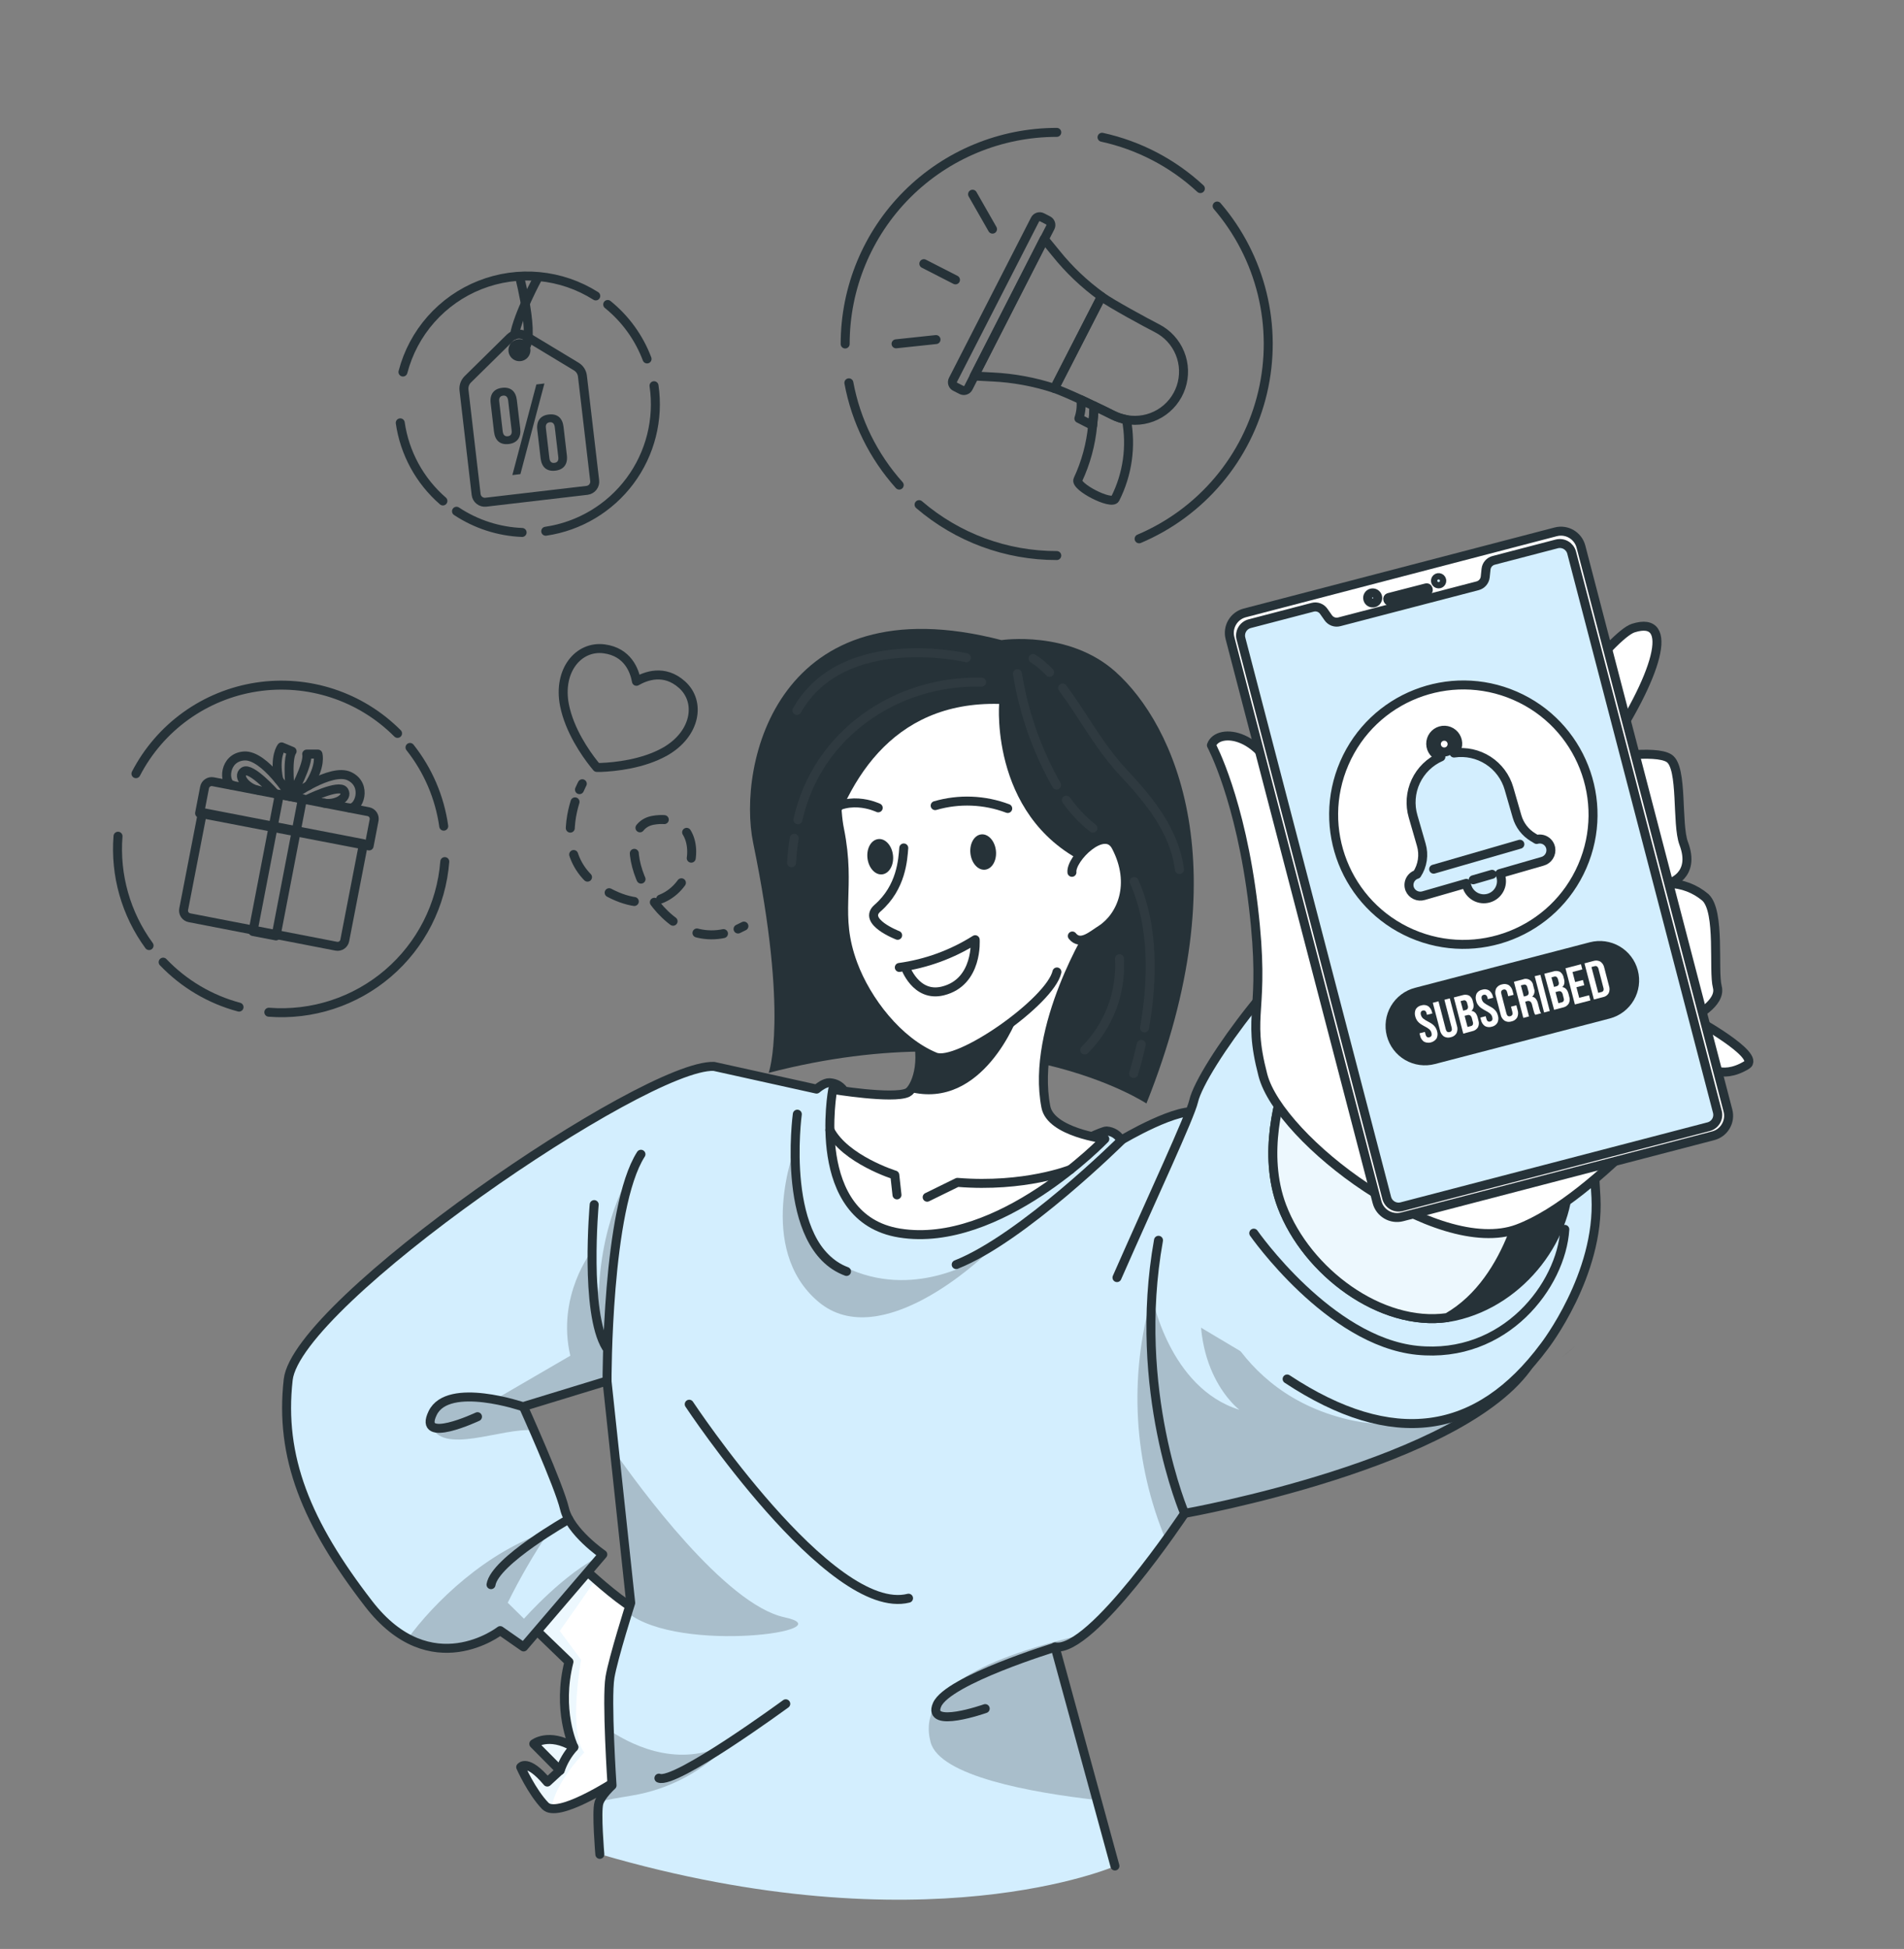 <svg width="212" height="217" viewBox="0 0 212 217" fill="none" xmlns="http://www.w3.org/2000/svg">
<rect x="0" y="0" width="212" height="217" fill="#808080" stroke="none"/>
<path d="M54.633 44.894C54.516 43.92 54.959 43.292 55.908 43.18C56.858 43.068 57.433 43.559 57.55 44.553L57.925 47.723C58.037 48.697 57.593 49.326 56.644 49.438C55.694 49.55 55.12 49.058 55.003 48.064L54.633 44.894ZM55.972 48.02C56.025 48.449 56.225 48.605 56.541 48.571C56.858 48.537 57.029 48.332 56.965 47.904L56.581 44.597C56.527 44.168 56.313 44.012 56.011 44.051C55.709 44.09 55.524 44.285 55.587 44.714L55.972 48.02ZM59.722 42.805L60.618 42.698L57.944 52.788L57.048 52.895L59.722 42.805ZM59.824 47.865C59.707 46.891 60.155 46.258 61.105 46.15C62.054 46.043 62.629 46.53 62.746 47.519L63.116 50.689C63.233 51.663 62.79 52.291 61.835 52.403C60.881 52.515 60.311 52.023 60.194 51.03L59.824 47.865ZM61.168 50.986C61.217 51.415 61.416 51.575 61.733 51.536C62.049 51.498 62.22 51.298 62.161 50.869L61.772 47.563C61.723 47.139 61.509 46.983 61.207 47.017C60.905 47.051 60.72 47.256 60.783 47.679L61.168 50.986Z" fill="#263238"/>
<path d="M65.376 54.595L54.097 55.915C53.84 55.945 53.583 55.872 53.38 55.712C53.177 55.552 53.046 55.319 53.016 55.062L51.662 43.433C51.638 43.217 51.663 42.998 51.734 42.792C51.806 42.586 51.923 42.399 52.076 42.245L56.78 37.613C57.007 37.389 57.302 37.246 57.619 37.209C57.936 37.172 58.256 37.242 58.529 37.409L64.173 40.818C64.359 40.931 64.516 41.084 64.634 41.268C64.751 41.451 64.825 41.658 64.85 41.874L66.213 53.504C66.246 53.76 66.177 54.018 66.02 54.222C65.863 54.427 65.631 54.561 65.376 54.595V54.595Z" stroke="#263238" stroke-linecap="round" stroke-linejoin="round"/>
<path d="M58.558 38.904C58.575 39.047 58.55 39.192 58.485 39.32C58.42 39.448 58.318 39.554 58.193 39.625C58.067 39.695 57.923 39.727 57.78 39.715C57.636 39.704 57.499 39.65 57.387 39.561C57.274 39.471 57.19 39.35 57.146 39.213C57.102 39.076 57.1 38.929 57.14 38.791C57.18 38.653 57.26 38.529 57.37 38.437C57.481 38.344 57.616 38.286 57.759 38.271C57.949 38.249 58.14 38.303 58.289 38.422C58.439 38.541 58.536 38.714 58.558 38.904V38.904Z" stroke="#263238" stroke-linecap="round" stroke-linejoin="round"/>
<path d="M57.842 30.771C57.842 30.771 60.043 39.245 57.842 39.001" stroke="#263238" stroke-linecap="round" stroke-linejoin="round"/>
<path d="M57.282 37.297C57.71 34.94 59.868 30.966 59.868 30.966" stroke="#263238" stroke-linecap="round" stroke-linejoin="round"/>
<path d="M57.842 38.987C57.713 38.978 57.59 38.93 57.49 38.849C57.389 38.768 57.317 38.658 57.282 38.534" stroke="#263238" stroke-linecap="round" stroke-linejoin="round"/>
<path d="M67.665 33.902C69.639 35.498 71.152 37.591 72.047 39.965" stroke="#263238" stroke-linecap="round" stroke-linejoin="round"/>
<path d="M44.868 41.422C45.434 39.245 46.506 37.232 47.997 35.548C49.488 33.863 51.356 32.555 53.448 31.729C55.54 30.903 57.798 30.583 60.038 30.795C62.277 31.007 64.435 31.744 66.335 32.948" stroke="#263238" stroke-linecap="round" stroke-linejoin="round"/>
<path d="M49.315 55.778C46.739 53.543 45.054 50.456 44.566 47.081" stroke="#263238" stroke-linecap="round" stroke-linejoin="round"/>
<path d="M58.134 59.285C55.529 59.181 53.002 58.364 50.829 56.923" stroke="#263238" stroke-linecap="round" stroke-linejoin="round"/>
<path d="M72.822 42.946C73.371 46.693 72.409 50.505 70.148 53.544C67.886 56.582 64.511 58.598 60.764 59.148" stroke="#263238" stroke-linecap="round" stroke-linejoin="round"/>
<path d="M22.545 90.465L40.475 93.941L38.387 104.713C38.346 104.923 38.224 105.108 38.046 105.228C37.869 105.348 37.651 105.392 37.441 105.352L21.09 102.181C20.88 102.141 20.695 102.018 20.575 101.841C20.455 101.663 20.411 101.446 20.451 101.236L22.54 90.464L22.545 90.465Z" stroke="#263238" stroke-width="0.998" stroke-linecap="round" stroke-linejoin="round"/>
<path d="M41.099 94.187L22.225 90.549L22.778 87.68C22.818 87.469 22.941 87.283 23.118 87.163C23.296 87.043 23.514 86.998 23.724 87.039L41.03 90.375C41.234 90.419 41.413 90.54 41.529 90.713C41.646 90.887 41.691 91.098 41.655 91.303L41.102 94.173L41.099 94.187Z" stroke="#263238" stroke-linecap="round" stroke-linejoin="round"/>
<path d="M33.676 88.942L31.108 88.447L28.166 103.711L30.734 104.206L33.676 88.942Z" stroke="#263238" stroke-linecap="round" stroke-linejoin="round"/>
<path d="M32.392 88.694C32.392 88.694 36.847 85.441 38.907 86.425C40.968 87.409 39.95 90.15 38.907 89.951" stroke="#263238" stroke-linecap="round" stroke-linejoin="round"/>
<path d="M34.154 89.03C34.154 89.03 37.778 87.228 38.304 88.056C38.83 88.884 37.266 89.649 36.063 89.415" stroke="#263238" stroke-linecap="round" stroke-linejoin="round"/>
<path d="M32.513 88.47C32.513 88.47 34.393 85.061 34.15 83.961H35.401C35.401 83.961 35.81 85.256 34.349 87.472" stroke="#263238" stroke-linecap="round" stroke-linejoin="round"/>
<path d="M32.391 88.694C32.391 88.694 29.469 84.019 27.185 84.17C24.901 84.321 24.838 87.238 25.875 87.438" stroke="#263238" stroke-linecap="round" stroke-linejoin="round"/>
<path d="M30.628 88.353C30.628 88.353 27.935 85.329 27.142 85.894C26.348 86.459 27.517 87.754 28.72 87.983" stroke="#263238" stroke-linecap="round" stroke-linejoin="round"/>
<path d="M32.362 88.441C32.362 88.441 31.875 84.57 32.523 83.649L31.354 83.162C31.354 83.162 30.497 84.214 31.033 86.814" stroke="#263238" stroke-linecap="round" stroke-linejoin="round"/>
<path d="M45.652 83.221C47.66 85.757 48.956 88.783 49.407 91.986" stroke="#263238" stroke-linecap="round" stroke-linejoin="round"/>
<path d="M15.137 86.142C16.457 83.591 18.361 81.388 20.693 79.711C23.026 78.035 25.722 76.933 28.561 76.496C31.4 76.059 34.302 76.299 37.031 77.195C39.76 78.092 42.238 79.621 44.264 81.657" stroke="#263238" stroke-linecap="round" stroke-linejoin="round"/>
<path d="M16.598 105.281C14.025 101.768 12.798 97.448 13.14 93.106" stroke="#263238" stroke-linecap="round" stroke-linejoin="round"/>
<path d="M26.616 112.133C23.393 111.273 20.469 109.54 18.166 107.127" stroke="#263238" stroke-linecap="round" stroke-linejoin="round"/>
<path d="M49.524 95.931C49.15 100.753 46.875 105.229 43.201 108.374C39.527 111.52 34.754 113.077 29.932 112.703" stroke="#263238" stroke-linecap="round" stroke-linejoin="round"/>
<path d="M121.658 47.373L120.129 46.593C120.356 45.922 120.432 45.209 120.353 44.504C120.84 44.738 121.356 44.991 121.814 45.201C121.789 45.829 121.75 46.569 121.658 47.373Z" stroke="#263238" stroke-linecap="round" stroke-linejoin="round"/>
<path d="M123.884 46.204C124.368 46.451 124.887 46.625 125.422 46.72C125.983 49.715 125.544 52.81 124.171 55.53C123.776 56.299 119.632 54.176 120.022 53.407C120.91 51.504 121.463 49.463 121.658 47.373C121.751 46.569 121.804 45.829 121.828 45.201C122.695 45.61 123.455 45.985 123.884 46.204Z" stroke="#263238" stroke-linecap="round" stroke-linejoin="round"/>
<path d="M128.826 36.547C129.983 37.138 130.889 38.125 131.379 39.328C131.87 40.53 131.913 41.869 131.5 43.1C131.087 44.332 130.247 45.375 129.13 46.039C128.014 46.703 126.697 46.945 125.417 46.72C124.882 46.625 124.363 46.451 123.879 46.204C123.45 45.985 122.69 45.61 121.823 45.201C121.336 44.972 120.849 44.738 120.362 44.504C119.164 43.954 118.005 43.447 117.406 43.253L122.646 33.026C123.737 33.825 127.599 35.919 128.826 36.547Z" stroke="#263238" stroke-linecap="round" stroke-linejoin="round"/>
<path d="M117.557 28.185C119.025 30.017 120.734 31.642 122.637 33.016L117.397 43.243C115.167 42.513 112.849 42.085 110.506 41.972L108.475 41.865L116.267 26.607L117.557 28.185Z" stroke="#263238" stroke-linecap="round" stroke-linejoin="round"/>
<path d="M106.113 42.288L115.249 24.44C115.32 24.305 115.44 24.204 115.585 24.157C115.73 24.111 115.887 24.123 116.023 24.192L116.695 24.537C116.831 24.607 116.934 24.728 116.981 24.873C117.028 25.018 117.017 25.175 116.949 25.312L116.281 26.612L108.489 41.87L107.827 43.17C107.793 43.237 107.745 43.297 107.688 43.346C107.63 43.395 107.563 43.432 107.491 43.455C107.42 43.478 107.344 43.486 107.268 43.48C107.193 43.474 107.12 43.453 107.053 43.418L106.376 43.072C106.306 43.04 106.243 42.993 106.191 42.936C106.14 42.878 106.1 42.81 106.076 42.737C106.051 42.664 106.042 42.586 106.048 42.509C106.055 42.432 106.077 42.357 106.113 42.288V42.288Z" stroke="#263238" stroke-linecap="round" stroke-linejoin="round"/>
<path d="M106.386 31.161L102.865 29.359" stroke="#263238" stroke-linecap="round" stroke-linejoin="round"/>
<path d="M110.51 25.512L108.29 21.625" stroke="#263238" stroke-linecap="round" stroke-linejoin="round"/>
<path d="M104.219 37.808L99.772 38.281" stroke="#263238" stroke-linecap="round" stroke-linejoin="round"/>
<path d="M133.653 20.997C130.579 18.15 126.799 16.177 122.705 15.284" stroke="#263238" stroke-linecap="round" stroke-linejoin="round"/>
<path d="M126.835 59.991C130.25 58.545 133.276 56.314 135.666 53.478C138.056 50.643 139.743 47.283 140.59 43.672C141.436 40.062 141.419 36.302 140.538 32.7C139.658 29.097 137.939 25.753 135.523 22.94" stroke="#263238" stroke-linecap="round" stroke-linejoin="round"/>
<path d="M102.334 56.187C106.599 59.854 112.04 61.865 117.665 61.856" stroke="#263238" stroke-linecap="round" stroke-linejoin="round"/>
<path d="M94.518 42.624C95.305 46.863 97.244 50.802 100.123 54.011" stroke="#263238" stroke-linecap="round" stroke-linejoin="round"/>
<path d="M117.665 14.739C111.416 14.739 105.423 17.221 101.004 21.64C96.586 26.058 94.104 32.051 94.104 38.3" stroke="#263238" stroke-linecap="round" stroke-linejoin="round"/>
<path d="M75.939 76.232C73.961 74.464 71.911 75.258 70.864 75.857C70.655 74.659 69.89 72.594 67.28 72.244C64.426 71.864 62.088 74.644 62.853 78.521C63.408 81.311 65.191 83.878 66.145 85.071C66.257 85.217 66.364 85.344 66.452 85.446H66.939C68.478 85.383 71.575 85.076 74.049 83.683C77.473 81.735 78.081 78.151 75.939 76.232Z" stroke="#263238" stroke-linecap="round" stroke-linejoin="round"/>
<path d="M64.835 87.263C64.835 87.263 64.704 87.501 64.523 87.92" stroke="#263238" stroke-linecap="round" stroke-linejoin="round"/>
<path d="M64.027 89.279C63.248 91.826 62.712 96.189 66.861 98.834C77.117 105.374 80.57 89.946 72.705 91.334C67.304 92.308 73.017 106.582 81.471 103.704" stroke="#263238" stroke-linecap="round" stroke-linejoin="round" stroke-dasharray="2.98 2.98"/>
<path d="M82.177 103.436C82.391 103.338 82.61 103.231 82.83 103.114" stroke="#263238" stroke-linecap="round" stroke-linejoin="round"/>
<path d="M69.53 197.694C69.53 197.694 63.739 201.634 61.407 201.371C61.151 201.357 60.907 201.254 60.72 201.079C59.201 199.51 57.978 196.754 57.978 196.754C57.978 196.754 58.704 195.751 60.939 198.415L62.356 197.114L59.434 194.163C59.434 194.163 61.085 192.853 63.89 194.524C63.793 194.319 61.986 190.384 63.35 185.027L56.532 178.448L62.58 173.178L63.067 172.769C63.067 172.769 63.447 173.144 64.041 173.743C64.635 174.342 65.459 175.063 66.35 175.847C68.483 177.722 71.064 179.743 72.194 179.743C74.229 179.675 69.53 197.694 69.53 197.694Z" fill="white"/>
<path opacity="0.4" d="M65.054 195.113C65.054 195.113 61.752 198.522 61.407 201.371C61.151 201.357 60.907 201.254 60.72 201.079C59.201 199.51 57.978 196.754 57.978 196.754C57.978 196.754 58.704 195.751 60.939 198.415L62.356 197.114L59.434 194.163C59.434 194.163 61.085 192.853 63.89 194.524C63.793 194.319 61.986 190.384 63.35 185.027L56.532 178.448L62.58 173.178L64.041 173.729C64.64 174.294 65.459 175.049 66.35 175.833C65.069 177.708 62.327 181.589 62.327 181.589L64.699 184.803C64.699 184.803 63.238 192.907 65.054 195.113Z" fill="#D3EEFE"/>
<path d="M69.53 197.694C69.53 197.694 63.739 201.634 61.407 201.371C61.151 201.357 60.907 201.254 60.72 201.079C59.201 199.51 57.978 196.754 57.978 196.754C57.978 196.754 58.704 195.751 60.939 198.415L62.356 197.114L59.434 194.163C59.434 194.163 61.085 192.853 63.89 194.524C63.793 194.319 61.986 190.384 63.35 185.027L56.532 178.448L62.58 173.178L63.067 172.769C63.067 172.769 63.447 173.144 64.041 173.743C64.635 174.342 65.459 175.063 66.35 175.847C68.483 177.722 71.064 179.743 72.194 179.743C74.229 179.675 69.53 197.694 69.53 197.694Z" stroke="#263238" stroke-linecap="round" stroke-linejoin="round"/>
<path d="M62.376 197.114C62.697 196.155 63.216 195.274 63.9 194.528" stroke="#263238" stroke-linecap="round" stroke-linejoin="round"/>
<path d="M170.387 151.829C169.473 153.161 168.369 154.352 167.109 155.364C156.463 164.179 131.919 168.513 131.919 168.513C131.919 168.513 131.096 169.745 129.83 171.498C127.56 174.649 123.844 179.49 120.815 181.915C119.534 182.943 118.38 183.537 117.499 183.376L122.106 200.387L124.166 207.77C124.166 207.77 103.001 217.023 66.802 206.445C66.802 206.445 66.389 201.721 66.695 200.713C66.695 200.665 66.725 200.616 66.744 200.562C67.113 199.891 67.594 199.288 68.166 198.78C68.166 198.78 67.962 195.741 67.859 192.649C67.742 190.677 67.767 188.7 67.932 186.732C68.19 185.173 69.33 181.404 69.905 179.553L70.241 178.477L68.439 161.607L67.923 156.738L67.893 156.484C67.893 156.45 67.893 156.411 67.893 156.363L67.611 153.757L58.3 156.601C58.3 156.601 58.786 157.692 59.459 159.221C60.681 162.021 62.478 166.283 62.868 167.987C62.897 168.126 62.936 168.263 62.984 168.396C63.846 170.856 67.129 173.091 67.129 173.091L58.309 183.396L55.704 181.574C55.37 181.821 55.019 182.043 54.652 182.237C52.938 183.167 49.344 184.535 45.399 182.446C43.69 181.485 42.205 180.17 41.045 178.589C34.13 169.609 31.12 162.26 32.099 153.655C33.078 145.05 71.804 118.494 79.489 118.771L90.919 121.294C91.167 121.089 91.834 120.563 92.35 120.588C94.43 120.695 94.483 123.11 94.483 123.11L120.099 127.269C120.099 127.269 122.754 125.94 123.216 125.959C123.551 125.982 123.874 126.088 124.158 126.267C124.441 126.447 124.675 126.694 124.838 126.987C124.838 126.987 131.471 123.013 133.604 123.938C140.626 126.967 175.573 143.949 170.387 151.829Z" fill="#D3EEFE"/>
<path opacity="0.2" d="M81.393 193.915C78.482 197.115 74.574 199.234 70.304 199.929C68.955 200.143 67.772 200.358 66.734 200.572C67.103 199.901 67.584 199.298 68.156 198.79C68.156 198.79 67.952 195.751 67.85 192.658C70.854 194.64 76.094 196.929 81.393 193.915Z" fill="black"/>
<path opacity="0.2" d="M69.895 179.578L70.231 178.501L68.429 161.632C71.122 165.494 80.726 178.647 87.344 180.069C94.264 181.55 75.763 184.175 69.895 179.578Z" fill="black"/>
<path opacity="0.2" d="M122.096 200.411C114.864 199.588 104.642 197.767 103.619 193.983C102.027 188.071 109.775 184.526 120.815 181.94C119.534 182.967 118.38 183.561 117.499 183.401L122.096 200.411Z" fill="black"/>
<path opacity="0.2" d="M167.104 155.369C156.459 164.184 131.914 168.518 131.914 168.518C131.914 168.518 131.091 169.75 129.825 171.503C126.214 162.881 125.662 153.283 128.262 144.304C128.262 144.304 130.151 154.531 138.001 156.966C138.001 156.966 131.992 152.491 134.105 141.719C134.105 141.719 136.156 154.38 149.495 157.897C155.967 159.635 162.303 157.746 167.104 155.369Z" fill="black"/>
<path opacity="0.2" d="M67.884 156.518L67.591 153.791L58.28 156.635C58.28 156.635 58.767 157.726 59.439 159.255C55.879 158.89 49.125 162.177 47.946 158.593C46.524 154.249 55.251 155.744 55.251 155.744L63.501 150.947C61.942 144.275 65.911 139.259 65.911 139.259L66.666 143.915C67.027 135.066 70.489 130.225 70.489 130.225C67.626 137.224 67.704 154.468 67.884 156.518Z" fill="black"/>
<path opacity="0.2" d="M67.124 173.105L58.304 183.41L55.699 181.589C55.365 181.836 55.014 182.057 54.647 182.251C52.933 183.181 49.339 184.55 45.394 182.461C48.253 178.506 54.16 172.687 61.178 170.442C59.455 173.005 57.903 175.68 56.532 178.448L58.343 180.23C58.343 180.23 62.863 175.078 67.124 173.105Z" fill="black"/>
<path opacity="0.2" d="M88.537 127.717C88.537 128.628 87.963 138.918 95.462 141.66C102.962 144.402 109.614 139.766 109.614 139.766C109.614 139.766 98.116 150.859 91.109 144.928C84.101 138.996 88.537 127.717 88.537 127.717Z" fill="black"/>
<path d="M66.788 206.465C66.788 206.465 66.384 201.741 66.686 200.738C66.939 199.89 68.147 198.79 68.147 198.79C68.147 198.79 67.509 189.215 67.918 186.746C68.268 184.628 70.226 178.467 70.226 178.467L67.587 153.757L58.275 156.606C58.275 156.606 62.239 165.372 62.853 167.972C63.467 170.573 67.119 173.071 67.119 173.071L58.3 183.371L55.694 181.555C55.694 181.555 48 187.574 41.05 178.574C34.101 169.575 31.116 162.245 32.09 153.616C33.063 144.986 71.804 118.46 79.489 118.732L90.919 121.26C91.162 121.055 91.834 120.529 92.346 120.554C94.425 120.661 94.479 123.076 94.479 123.076L120.095 127.235C120.095 127.235 122.754 125.906 123.216 125.925C123.55 125.949 123.873 126.055 124.155 126.234C124.437 126.414 124.67 126.661 124.833 126.953C124.833 126.953 131.466 122.984 133.599 123.904C140.612 126.933 175.554 143.915 170.372 151.794C163.014 162.995 131.899 168.503 131.899 168.503C131.899 168.503 121.551 184.087 117.475 183.366L124.142 207.76" stroke="#263238" stroke-linecap="round" stroke-linejoin="round"/>
<path d="M143.315 153.538C155.071 161.301 164.548 159.869 171.965 149.876C171.965 149.876 178.14 141.913 177.701 133.318C177.263 124.722 175.213 96.72 148.452 103.879C144.045 105.057 133.765 118.825 132.903 122.609C132.503 124.338 128.378 133.138 124.37 142.249" fill="#D3EEFE"/>
<path d="M143.315 153.538C155.071 161.301 164.548 159.869 171.965 149.876C171.965 149.876 178.14 141.913 177.701 133.318C177.263 124.722 175.213 96.72 148.452 103.879C144.045 105.057 133.765 118.825 132.903 122.609C132.503 124.338 128.378 133.138 124.37 142.249" stroke="#263238" stroke-linecap="round" stroke-linejoin="round"/>
<path d="M111.509 71.27C111.509 71.27 118.999 70.135 124.2 74.791C130.779 80.678 138.167 96.555 127.648 122.862C127.648 122.862 112.108 112.547 85.586 119.453C85.586 119.453 87.87 113.283 83.862 93.856C82.05 85.066 86.609 64.817 111.509 71.27Z" fill="#263238"/>
<path d="M100.157 137.287C111.241 139.084 123.017 126.812 123.017 126.812C123.017 126.812 116.992 126.071 116.452 123.242C114.723 114.315 121.677 103.275 121.677 103.275C121.677 103.275 94.766 104.02 99.47 110.093C100.346 111.204 101.062 112.432 101.598 113.741C103.23 117.749 102.085 120.773 101.233 121.533C101.171 121.583 101.104 121.627 101.034 121.664C99.407 122.404 92.721 121.299 92.721 121.299C92.721 121.299 90.042 135.646 100.157 137.287Z" fill="white" stroke="#263238" stroke-linecap="round" stroke-linejoin="round"/>
<path d="M119.203 130.211C119.203 130.211 114.09 132.256 106.605 131.647L103.235 133.298" stroke="#263238" stroke-linecap="round" stroke-linejoin="round"/>
<path d="M99.874 133.04L99.631 130.829C99.631 130.829 94.108 129.1 92.399 125.818" stroke="#263238" stroke-linecap="round" stroke-linejoin="round"/>
<path d="M101.233 121.547C109.473 123.7 113.345 113.132 113.345 113.132C113.345 113.132 106.751 111.184 101.598 113.775C103.23 117.783 102.1 120.807 101.233 121.547Z" fill="#263238"/>
<path d="M122.155 97.728C124.156 86.474 121.931 72.969 104.798 74.089C92.56 74.888 92.662 88.305 93.471 92.313C94.834 99.048 92.881 101.697 94.98 107.356C96.49 111.422 99.991 115.971 104.116 117.676C106.653 118.723 116.924 111.515 117.684 108.218" fill="white"/>
<path d="M122.155 97.728C124.156 86.474 121.931 72.969 104.798 74.089C92.56 74.888 92.662 88.305 93.471 92.313C94.834 99.048 92.881 101.697 94.98 107.356C96.49 111.422 99.991 115.971 104.116 117.676C106.653 118.723 116.924 111.515 117.684 108.218" stroke="#263238" stroke-linecap="round" stroke-linejoin="round"/>
<path d="M100.629 94.412C100.527 95.678 100.376 98.795 97.707 101.113C95.974 102.608 99.948 104.137 99.948 104.137" stroke="#263238" stroke-linecap="round" stroke-linejoin="round"/>
<path d="M97.785 89.946C97.785 89.946 94.006 88.105 91.454 91.144" stroke="#263238" stroke-linecap="round" stroke-linejoin="round"/>
<path d="M104.126 89.698C106.783 88.927 109.618 89.04 112.205 90.019" stroke="#263238" stroke-linecap="round" stroke-linejoin="round"/>
<path d="M108.051 95.02C108.168 96.106 108.899 96.92 109.683 96.832C110.467 96.744 111.007 95.8 110.89 94.714C110.773 93.628 110.043 92.819 109.259 92.902C108.475 92.985 107.934 93.934 108.051 95.02Z" fill="#263238"/>
<path d="M100.133 107.716C103.137 107.302 106.018 106.249 108.582 104.629C108.582 104.629 108.937 109.353 104.983 110.332C101.949 111.086 100.775 107.624 100.775 107.624" stroke="#263238" stroke-linecap="round" stroke-linejoin="round"/>
<path d="M111.246 78.375C111.246 78.375 110.165 91.714 121.935 96.559L127.453 83.737L119.106 74.484L106.537 70.851C87.753 72.025 79.669 83.693 90.096 114.788C90.096 114.802 87.178 77.771 111.246 78.375Z" fill="#263238"/>
<path d="M119.354 97.124C119.189 95.624 122.982 91.806 124.263 94.256C126.45 98.434 124.857 102.048 122.598 103.509C121.585 104.147 120.299 105.345 119.398 104.215" fill="white"/>
<path d="M119.354 97.124C119.189 95.624 122.982 91.806 124.263 94.256C126.45 98.434 124.857 102.048 122.598 103.509C121.585 104.147 120.299 105.345 119.398 104.215" stroke="#263238" stroke-linecap="round" stroke-linejoin="round"/>
<path d="M96.587 95.541C96.709 96.627 97.44 97.441 98.224 97.353C99.008 97.266 99.548 96.321 99.431 95.235C99.314 94.149 98.579 93.335 97.795 93.423C97.011 93.511 96.466 94.431 96.587 95.541Z" fill="#263238"/>
<g opacity="0.2">
<path opacity="0.2" d="M88.43 93.331C88.289 94.231 88.192 95.147 88.138 96.058" stroke="white" stroke-linecap="round" stroke-linejoin="round"/>
<path opacity="0.2" d="M109.298 75.95C99.782 75.701 90.938 81.764 88.844 91.285" stroke="white" stroke-linecap="round" stroke-linejoin="round"/>
<path opacity="0.2" d="M107.598 73.232C107.598 73.232 93.875 70.003 88.732 79.105" stroke="white" stroke-linecap="round" stroke-linejoin="round"/>
<path opacity="0.2" d="M118.731 89.089C119.559 90.267 120.555 91.317 121.687 92.206" stroke="white" stroke-linecap="round" stroke-linejoin="round"/>
<path opacity="0.2" d="M113.286 75.01C113.988 79.369 115.462 83.568 117.64 87.409" stroke="white" stroke-linecap="round" stroke-linejoin="round"/>
<path opacity="0.2" d="M127.073 116.288C126.83 117.378 126.542 118.46 126.221 119.531" stroke="white" stroke-linecap="round" stroke-linejoin="round"/>
<path opacity="0.2" d="M126.279 98.152C128.505 103.095 128.354 109.246 127.438 114.447" stroke="white" stroke-linecap="round" stroke-linejoin="round"/>
<path opacity="0.2" d="M124.648 106.742C124.757 108.615 124.468 110.489 123.8 112.241C123.133 113.994 122.103 115.585 120.776 116.911" stroke="white" stroke-linecap="round" stroke-linejoin="round"/>
<path opacity="0.2" d="M118.322 76.602C120.655 79.758 122.388 83.143 125.091 86.026C127.94 89.06 130.789 92.537 131.325 96.813" stroke="white" stroke-linecap="round" stroke-linejoin="round"/>
<path opacity="0.2" d="M115.03 73.32C115.698 73.758 116.313 74.273 116.861 74.854" stroke="white" stroke-linecap="round" stroke-linejoin="round"/>
</g>
<path d="M161.971 146.554C161.699 146.613 161.426 146.662 161.144 146.7C153.78 147.752 145.521 141.645 142.735 134.316C140.534 128.526 142.458 121.956 143.509 119.146C143.841 118.265 144.079 117.753 144.079 117.753C148.521 111.422 174.341 123.817 174.643 130.654C174.945 137.491 169.515 144.899 161.971 146.554Z" fill="#263238" stroke="#263238" stroke-linecap="round" stroke-linejoin="round"/>
<path d="M170.051 131.579C170.051 131.579 168.59 142.449 161.144 146.701C153.78 147.752 145.521 141.645 142.735 134.316C140.534 128.526 142.458 121.956 143.509 119.146C152.212 114.174 170.051 131.579 170.051 131.579Z" fill="white"/>
<path opacity="0.4" d="M170.051 131.579C170.051 131.579 168.59 142.449 161.144 146.701C153.78 147.752 145.521 141.645 142.735 134.316C140.534 128.526 142.458 121.956 143.509 119.146C152.212 114.174 170.051 131.579 170.051 131.579Z" fill="#D3EEFE"/>
<path d="M170.051 131.579C170.051 131.579 168.59 142.449 161.144 146.701C153.78 147.752 145.521 141.645 142.735 134.316C140.534 128.526 142.458 121.956 143.509 119.146C152.212 114.174 170.051 131.579 170.051 131.579Z" stroke="#263238" stroke-linecap="round" stroke-linejoin="round"/>
<path d="M139.599 137.301C139.599 137.301 147.985 149.34 157.778 150.343C167.572 151.346 173.849 143.097 174.234 136.878" stroke="#263238" stroke-linecap="round" stroke-linejoin="round"/>
<path d="M134.885 82.977C135.62 80.917 140.909 81.609 142.589 88.037C144.269 94.465 150.868 110.093 150.868 110.093C150.868 110.093 177.166 71.421 181.86 69.93C186.555 68.44 184.709 75.141 178.412 84.438C178.412 84.438 184.31 83.401 185.859 84.438C187.407 85.475 186.652 91.743 187.475 93.915C188.858 97.582 185.785 98.356 185.785 98.356C187.293 98.39 188.743 98.942 189.891 99.92C191.581 101.502 190.733 108.043 191.215 109.893C191.698 111.744 188.474 113.302 188.474 113.302C188.474 113.302 196.222 117.525 194.473 118.586C191.522 120.369 189.842 118.542 189.842 118.542C189.842 118.542 177.935 133.493 168.955 136.824C159.975 140.155 142.496 126.919 140.617 119.711C138.737 112.504 140.982 112.947 139.555 100.952C138.128 88.957 134.885 82.977 134.885 82.977Z" fill="white" stroke="#263238" stroke-linecap="round" stroke-linejoin="round"/>
<path d="M173.225 59.215L138.598 68.242C137.369 68.562 136.633 69.817 136.953 71.046L153.321 133.84C153.642 135.068 154.897 135.804 156.125 135.484L190.753 126.458C191.981 126.138 192.718 124.882 192.397 123.654L176.029 60.86C175.709 59.632 174.453 58.895 173.225 59.215Z" fill="white" stroke="#263238" stroke-linecap="round" stroke-linejoin="round"/>
<path d="M153.386 66.434C153.404 66.505 153.408 66.579 153.398 66.652C153.388 66.725 153.364 66.796 153.326 66.859C153.289 66.923 153.24 66.978 153.181 67.023C153.122 67.067 153.055 67.099 152.984 67.118C152.913 67.136 152.838 67.141 152.765 67.131C152.692 67.121 152.622 67.096 152.559 67.059C152.495 67.022 152.439 66.972 152.395 66.913C152.351 66.855 152.318 66.787 152.3 66.716C152.28 66.645 152.275 66.57 152.284 66.497C152.293 66.424 152.317 66.353 152.355 66.289C152.392 66.225 152.441 66.169 152.501 66.124C152.56 66.08 152.627 66.048 152.699 66.03C152.844 65.993 152.997 66.014 153.126 66.09C153.254 66.166 153.348 66.289 153.386 66.434Z" fill="#D3EEFE" stroke="#263238" stroke-linecap="round" stroke-linejoin="round"/>
<path d="M160.52 64.573C160.532 64.618 160.535 64.665 160.528 64.711C160.522 64.757 160.506 64.801 160.483 64.84C160.459 64.88 160.428 64.915 160.391 64.943C160.354 64.971 160.312 64.991 160.267 65.002C160.2 65.019 160.129 65.016 160.064 64.993C159.999 64.969 159.942 64.928 159.9 64.872C159.859 64.817 159.835 64.75 159.831 64.681C159.827 64.612 159.844 64.543 159.879 64.484C159.914 64.424 159.966 64.376 160.029 64.346C160.091 64.316 160.161 64.305 160.23 64.315C160.298 64.324 160.362 64.354 160.414 64.4C160.466 64.446 160.503 64.507 160.52 64.573Z" fill="#D3EEFE" stroke="#263238" stroke-linecap="round" stroke-linejoin="round"/>
<path d="M158.815 65.452L154.635 66.529C154.551 66.551 154.501 66.636 154.522 66.719L154.544 66.804C154.566 66.888 154.651 66.938 154.735 66.917L158.915 65.839C158.999 65.818 159.049 65.733 159.027 65.649L159.005 65.564C158.984 65.481 158.899 65.43 158.815 65.452Z" fill="#D3EEFE" stroke="#263238" stroke-width="1.002" stroke-linecap="round" stroke-linejoin="round"/>
<path d="M174.989 61.51L191.22 123.787C191.311 124.137 191.259 124.508 191.077 124.819C190.894 125.13 190.595 125.356 190.246 125.448L156.064 134.355C155.715 134.446 155.344 134.394 155.033 134.211C154.721 134.029 154.495 133.73 154.404 133.381L138.172 71.104C138.082 70.755 138.133 70.384 138.316 70.073C138.498 69.761 138.797 69.535 139.146 69.443L146.164 67.612C146.389 67.553 146.626 67.564 146.845 67.645C147.064 67.725 147.252 67.87 147.386 68.06L147.897 68.786C148.031 68.977 148.22 69.122 148.438 69.202C148.657 69.282 148.894 69.293 149.12 69.234L164.523 65.221C164.746 65.163 164.946 65.039 165.097 64.865C165.249 64.691 165.344 64.476 165.371 64.247L165.463 63.366C165.489 63.136 165.583 62.92 165.735 62.746C165.886 62.572 166.087 62.449 166.311 62.392L173.328 60.561C173.674 60.469 174.042 60.518 174.353 60.695C174.664 60.873 174.892 61.166 174.989 61.51Z" fill="#D3EEFE" stroke="#263238" stroke-linecap="round" stroke-linejoin="round"/>
<path d="M176.179 96.457C179.355 89.142 176 80.638 168.685 77.461C161.37 74.285 152.866 77.641 149.69 84.956C146.514 92.27 149.869 100.775 157.184 103.951C164.499 107.127 173.003 103.772 176.179 96.457Z" fill="white" stroke="#263238" stroke-linecap="round" stroke-linejoin="round"/>
<path d="M156.97 98.999C157.093 99.29 157.32 99.524 157.606 99.657C157.892 99.79 158.217 99.812 158.519 99.72L163.267 98.352C163.277 98.454 163.297 98.555 163.325 98.653C163.397 98.902 163.517 99.133 163.679 99.335C163.84 99.537 164.04 99.704 164.266 99.829C164.492 99.954 164.741 100.032 164.998 100.061C165.255 100.089 165.514 100.067 165.763 99.995C166.011 99.923 166.242 99.803 166.444 99.642C166.646 99.48 166.814 99.281 166.938 99.054C167.063 98.828 167.142 98.579 167.17 98.323C167.199 98.066 167.176 97.806 167.104 97.558C167.074 97.459 167.037 97.363 166.992 97.27L171.736 95.902C172.045 95.819 172.313 95.623 172.485 95.352C172.657 95.082 172.722 94.757 172.666 94.441C172.636 94.269 172.57 94.106 172.472 93.961C172.375 93.817 172.248 93.695 172.1 93.603C171.952 93.511 171.786 93.451 171.613 93.428C171.441 93.404 171.265 93.418 171.098 93.467L170.698 93.223C169.833 92.706 169.196 91.879 168.916 90.91L168.015 87.788C167.644 86.503 166.82 85.395 165.696 84.67C164.571 83.945 163.222 83.651 161.898 83.844C162.126 83.604 162.268 83.296 162.303 82.967C162.337 82.639 162.263 82.308 162.091 82.026C161.919 81.743 161.659 81.526 161.351 81.406C161.043 81.286 160.704 81.271 160.387 81.363C160.07 81.455 159.791 81.649 159.595 81.915C159.399 82.181 159.296 82.504 159.302 82.835C159.307 83.165 159.422 83.484 159.627 83.743C159.832 84.002 160.117 84.187 160.437 84.268C159.202 84.807 158.206 85.778 157.636 86.999C157.066 88.22 156.961 89.607 157.34 90.9L158.251 94.056C158.413 94.608 158.453 95.187 158.369 95.756C158.285 96.324 158.078 96.868 157.764 97.348C157.599 97.398 157.446 97.482 157.315 97.594C157.184 97.706 157.078 97.844 157.003 97.999C156.929 98.154 156.887 98.323 156.881 98.496C156.876 98.668 156.906 98.839 156.97 98.999ZM161.65 82.607C161.698 82.773 161.696 82.951 161.643 83.116C161.59 83.281 161.49 83.427 161.355 83.535C161.219 83.643 161.055 83.709 160.882 83.723C160.709 83.738 160.536 83.701 160.384 83.618C160.233 83.534 160.109 83.407 160.029 83.253C159.95 83.099 159.917 82.925 159.937 82.753C159.956 82.58 160.026 82.418 160.137 82.285C160.249 82.153 160.397 82.056 160.564 82.008C160.675 81.975 160.791 81.965 160.905 81.977C161.02 81.99 161.131 82.025 161.232 82.081C161.333 82.136 161.422 82.212 161.494 82.302C161.565 82.392 161.619 82.496 161.65 82.607Z" fill="#D3EEFE" stroke="#263238" stroke-linecap="round" stroke-linejoin="round"/>
<path d="M166.13 97.348L164.036 97.957" stroke="#263238" stroke-linecap="round" stroke-linejoin="round"/>
<path d="M169.228 93.998L159.629 96.774" stroke="#263238" stroke-linecap="round" stroke-linejoin="round"/>
<path d="M179.255 113.395L159.775 118.469C159.218 118.616 158.637 118.652 158.067 118.574C157.496 118.496 156.946 118.307 156.448 118.017C155.951 117.726 155.515 117.341 155.167 116.882C154.819 116.423 154.564 115.9 154.418 115.343C154.271 114.785 154.236 114.205 154.314 113.634C154.392 113.062 154.582 112.512 154.873 112.015C155.163 111.517 155.55 111.082 156.009 110.734C156.468 110.386 156.992 110.131 157.549 109.986L177.029 104.911C178.151 104.622 179.341 104.789 180.341 105.374C181.34 105.96 182.067 106.918 182.362 108.038C182.659 109.16 182.499 110.355 181.916 111.359C181.334 112.363 180.377 113.096 179.255 113.395Z" fill="#263238"/>
<path d="M157.627 112.387C157.694 112.272 157.785 112.174 157.894 112.097C158.002 112.021 158.125 111.968 158.256 111.944C158.381 111.901 158.515 111.887 158.647 111.901C158.779 111.915 158.906 111.958 159.02 112.026C159.244 112.193 159.397 112.438 159.449 112.713L159.483 112.84L158.884 112.995L158.84 112.83C158.822 112.721 158.767 112.621 158.684 112.547C158.645 112.523 158.602 112.508 158.556 112.502C158.51 112.497 158.464 112.503 158.421 112.518C158.376 112.526 158.334 112.544 158.298 112.571C158.261 112.598 158.232 112.633 158.212 112.674C158.175 112.778 158.175 112.891 158.212 112.995C158.251 113.155 158.339 113.299 158.465 113.405C158.625 113.531 158.798 113.64 158.981 113.731C159.139 113.811 159.292 113.9 159.439 113.999C159.567 114.088 159.681 114.196 159.775 114.32C159.883 114.466 159.963 114.631 160.009 114.807C160.097 115.075 160.079 115.365 159.96 115.62C159.809 115.839 159.584 115.996 159.327 116.063C159.069 116.13 158.796 116.103 158.558 115.986C158.327 115.823 158.17 115.576 158.119 115.299L158.056 115.051L158.655 114.895L158.728 115.182C158.796 115.445 158.937 115.547 159.157 115.489C159.376 115.43 159.454 115.275 159.385 115.002C159.345 114.843 159.257 114.7 159.132 114.593C158.973 114.466 158.8 114.358 158.616 114.271C158.459 114.188 158.306 114.097 158.158 113.999C158.03 113.91 157.917 113.801 157.822 113.677C157.713 113.532 157.633 113.366 157.588 113.19C157.503 112.927 157.517 112.641 157.627 112.387Z" fill="white"/>
<path d="M160.978 114.603C161.046 114.861 161.192 114.963 161.411 114.909C161.63 114.856 161.704 114.69 161.635 114.422L160.827 111.315L161.426 111.16L162.225 114.223C162.312 114.49 162.295 114.781 162.176 115.036C162.109 115.152 162.017 115.251 161.908 115.329C161.799 115.406 161.674 115.459 161.543 115.484C161.416 115.524 161.282 115.538 161.15 115.525C161.018 115.511 160.889 115.471 160.773 115.406C160.547 115.238 160.391 114.991 160.335 114.715L159.536 111.651L160.169 111.486L160.978 114.603Z" fill="white"/>
<path d="M163.583 110.848C163.691 110.922 163.783 111.017 163.853 111.128C163.924 111.238 163.971 111.362 163.992 111.491L164.027 111.632C164.08 111.807 164.092 111.992 164.061 112.172C164.03 112.321 163.949 112.455 163.832 112.552C164.178 112.591 164.411 112.84 164.528 113.288L164.611 113.619C164.655 113.745 164.672 113.879 164.662 114.012C164.652 114.145 164.615 114.275 164.553 114.393C164.479 114.506 164.383 114.602 164.271 114.676C164.159 114.749 164.032 114.799 163.9 114.822L162.926 115.085L161.874 111.057L162.848 110.804C163.09 110.726 163.352 110.742 163.583 110.848ZM162.916 112.528L163.165 112.465C163.217 112.456 163.267 112.436 163.312 112.407C163.356 112.377 163.394 112.339 163.423 112.294C163.467 112.18 163.467 112.053 163.423 111.939L163.364 111.715C163.345 111.602 163.288 111.499 163.204 111.422C163.165 111.396 163.12 111.379 163.074 111.373C163.027 111.367 162.98 111.372 162.936 111.388L162.629 111.466L162.916 112.528ZM163.403 114.344L163.764 114.247C163.81 114.24 163.854 114.223 163.892 114.197C163.931 114.171 163.964 114.136 163.988 114.096C164.026 113.989 164.026 113.872 163.988 113.765L163.895 113.414C163.872 113.277 163.804 113.152 163.7 113.059C163.649 113.03 163.592 113.012 163.533 113.007C163.474 113.002 163.415 113.01 163.359 113.03L163.077 113.107L163.403 114.344Z" fill="white"/>
<path d="M164.402 110.638C164.467 110.523 164.558 110.423 164.666 110.347C164.775 110.27 164.899 110.218 165.03 110.195C165.155 110.152 165.289 110.137 165.421 110.15C165.553 110.164 165.68 110.206 165.794 110.273C166.02 110.441 166.175 110.688 166.228 110.965L166.262 111.091L165.663 111.247L165.619 111.077C165.602 110.967 165.544 110.869 165.458 110.799C165.421 110.774 165.378 110.758 165.333 110.752C165.288 110.746 165.243 110.75 165.2 110.765C165.155 110.773 165.112 110.791 165.075 110.818C165.038 110.845 165.007 110.88 164.986 110.921C164.95 111.025 164.95 111.138 164.986 111.242C165.023 111.402 165.11 111.545 165.234 111.651C165.397 111.777 165.572 111.886 165.755 111.978C165.94 112.075 166.091 112.168 166.213 112.245C166.339 112.337 166.452 112.445 166.549 112.567C166.657 112.712 166.735 112.878 166.778 113.054C166.87 113.32 166.854 113.612 166.734 113.867C166.666 113.982 166.575 114.082 166.466 114.159C166.357 114.236 166.232 114.29 166.101 114.315C165.974 114.356 165.839 114.37 165.706 114.357C165.573 114.344 165.444 114.303 165.327 114.237C165.1 114.07 164.946 113.823 164.893 113.546L164.825 113.302L165.424 113.142L165.502 113.434C165.57 113.692 165.712 113.794 165.931 113.736C166.15 113.677 166.223 113.521 166.155 113.249C166.116 113.091 166.029 112.95 165.906 112.844C165.746 112.716 165.571 112.607 165.385 112.518C165.23 112.435 165.078 112.344 164.932 112.245C164.802 112.159 164.688 112.051 164.596 111.924C164.483 111.781 164.403 111.615 164.363 111.437C164.277 111.175 164.291 110.891 164.402 110.638Z" fill="white"/>
<path d="M168.979 112.47C169.067 112.737 169.05 113.028 168.931 113.283C168.862 113.397 168.771 113.496 168.662 113.572C168.553 113.649 168.428 113.701 168.297 113.726C168.171 113.769 168.037 113.784 167.904 113.771C167.771 113.757 167.643 113.715 167.528 113.648C167.298 113.485 167.14 113.239 167.09 112.961L166.544 110.867C166.455 110.601 166.471 110.31 166.588 110.054C166.656 109.939 166.747 109.839 166.857 109.762C166.966 109.685 167.09 109.632 167.221 109.606C167.349 109.565 167.483 109.551 167.616 109.564C167.75 109.578 167.879 109.618 167.996 109.684C168.222 109.852 168.377 110.099 168.429 110.375L168.531 110.765L167.932 110.921L167.82 110.487C167.752 110.224 167.611 110.122 167.392 110.181C167.172 110.239 167.099 110.395 167.168 110.668L167.733 112.84C167.801 113.103 167.942 113.205 168.161 113.146C168.38 113.088 168.458 112.932 168.39 112.659L168.239 112.085L168.838 111.929L168.979 112.47Z" fill="white"/>
<path d="M170.844 112.815C170.807 112.715 170.776 112.613 170.752 112.508L170.586 111.875C170.563 111.735 170.492 111.606 170.387 111.51C170.335 111.479 170.276 111.459 170.216 111.452C170.155 111.445 170.094 111.452 170.036 111.471L169.822 111.53L170.245 113.171L169.612 113.336L168.565 109.309L169.539 109.056C169.661 109.001 169.793 108.976 169.926 108.982C170.059 108.989 170.188 109.027 170.304 109.094C170.419 109.161 170.516 109.254 170.589 109.366C170.661 109.478 170.705 109.605 170.718 109.737L170.801 110.059C170.863 110.215 170.878 110.386 170.842 110.55C170.807 110.714 170.723 110.864 170.601 110.979C170.758 110.999 170.902 111.079 171 111.203C171.117 111.36 171.2 111.539 171.244 111.729L171.405 112.353C171.434 112.465 171.463 112.557 171.487 112.625C171.515 112.695 171.553 112.761 171.599 112.82L170.956 112.991C170.911 112.938 170.874 112.879 170.844 112.815ZM169.671 110.955L169.914 110.892C169.968 110.881 170.018 110.861 170.063 110.83C170.109 110.8 170.147 110.762 170.177 110.716C170.221 110.604 170.221 110.479 170.177 110.366L170.07 109.966C170.054 109.854 169.999 109.75 169.914 109.674C169.875 109.647 169.829 109.63 169.782 109.624C169.735 109.618 169.686 109.624 169.642 109.64L169.34 109.718L169.671 110.955Z" fill="white"/>
<path d="M171.512 108.539L172.559 112.567L171.926 112.732L170.879 108.69L171.512 108.539Z" fill="white"/>
<path d="M173.698 108.203C173.805 108.278 173.895 108.372 173.965 108.482C174.034 108.591 174.081 108.714 174.102 108.841L174.141 108.988C174.193 109.161 174.204 109.344 174.176 109.523C174.142 109.671 174.062 109.805 173.947 109.903C174.292 109.947 174.521 110.19 174.643 110.643L174.726 110.974C174.769 111.1 174.786 111.233 174.776 111.365C174.766 111.498 174.729 111.626 174.667 111.744C174.595 111.857 174.499 111.955 174.387 112.029C174.274 112.104 174.148 112.154 174.015 112.177L173.041 112.435L171.95 108.418L172.924 108.169C173.176 108.078 173.455 108.09 173.698 108.203ZM173.031 109.884L173.279 109.82C173.384 109.799 173.477 109.738 173.538 109.65C173.582 109.536 173.582 109.409 173.538 109.294L173.479 109.07C173.458 108.957 173.402 108.853 173.318 108.773C173.278 108.747 173.233 108.731 173.186 108.725C173.139 108.719 173.091 108.724 173.046 108.739L172.744 108.822L173.031 109.884ZM173.518 111.695L173.878 111.603C173.925 111.594 173.969 111.576 174.007 111.549C174.046 111.522 174.078 111.487 174.102 111.447C174.143 111.342 174.143 111.226 174.102 111.121L174.015 110.77C173.992 110.631 173.923 110.505 173.82 110.41C173.768 110.382 173.711 110.365 173.652 110.361C173.593 110.357 173.534 110.365 173.479 110.385L173.197 110.458L173.518 111.695Z" fill="white"/>
<path d="M176.25 109.114L176.401 109.694L175.529 109.918L175.836 111.096L176.932 110.814L177.083 111.388L175.354 111.836L174.307 107.809L176.031 107.361L176.182 107.936L175.091 108.223L175.383 109.343L176.25 109.114Z" fill="white"/>
<path d="M177.424 106.996C177.551 106.954 177.685 106.939 177.819 106.952C177.952 106.964 178.081 107.004 178.198 107.069C178.423 107.23 178.577 107.473 178.627 107.746L179.157 109.786C179.249 110.049 179.234 110.338 179.114 110.59C179.044 110.703 178.952 110.801 178.842 110.876C178.732 110.95 178.607 111.001 178.476 111.023L177.472 111.286L176.421 107.259L177.424 106.996ZM177.955 110.546L178.31 110.453C178.356 110.444 178.399 110.426 178.436 110.399C178.474 110.372 178.506 110.338 178.529 110.298C178.566 110.193 178.566 110.08 178.529 109.976L177.984 107.882C177.962 107.773 177.903 107.675 177.818 107.604C177.779 107.582 177.737 107.568 177.692 107.563C177.648 107.558 177.603 107.562 177.56 107.575L177.2 107.668L177.955 110.546Z" fill="white"/>
<path d="M131.914 168.537C131.914 168.537 126.002 154.78 128.992 138.095" stroke="#263238" stroke-linecap="round" stroke-linejoin="round"/>
<path d="M117.489 183.401C117.489 183.401 105.538 187.053 104.34 189.805C103.142 192.556 109.697 190.238 109.697 190.238" stroke="#263238" stroke-linecap="round" stroke-linejoin="round"/>
<path d="M124.838 126.987C124.838 126.987 113.832 137.896 106.468 140.803" stroke="#263238" stroke-linecap="round" stroke-linejoin="round"/>
<path d="M88.776 124.055C88.776 124.055 86.769 138.782 94.255 141.563" stroke="#263238" stroke-linecap="round" stroke-linejoin="round"/>
<path d="M67.591 153.791C67.591 153.791 67.533 134.487 71.366 128.516" stroke="#263238" stroke-linecap="round" stroke-linejoin="round"/>
<path d="M66.16 134.121C66.16 134.121 65.084 146.111 67.504 150.022" stroke="#263238" stroke-linecap="round" stroke-linejoin="round"/>
<path d="M58.28 156.64C58.28 156.64 49.909 153.757 48.175 157.332C46.441 160.906 53.167 157.736 53.167 157.736" stroke="#263238" stroke-linecap="round" stroke-linejoin="round"/>
<path d="M63.316 169.156C63.316 169.156 55.095 173.787 54.672 176.437" stroke="#263238" stroke-linecap="round" stroke-linejoin="round"/>
<path d="M76.742 156.348C76.742 156.348 92.477 180.128 101.16 177.946" stroke="#263238" stroke-linecap="round" stroke-linejoin="round"/>
<path d="M87.49 189.702C87.49 189.702 75.155 198.746 73.367 197.981" stroke="#263238" stroke-linecap="round" stroke-linejoin="round"/>
<path opacity="0.2" d="M173.898 151.113C174.731 150.431 175.281 149.978 175.461 149.837C175.276 149.997 174.74 150.465 173.898 151.113Z" fill="black"/>
</svg>
